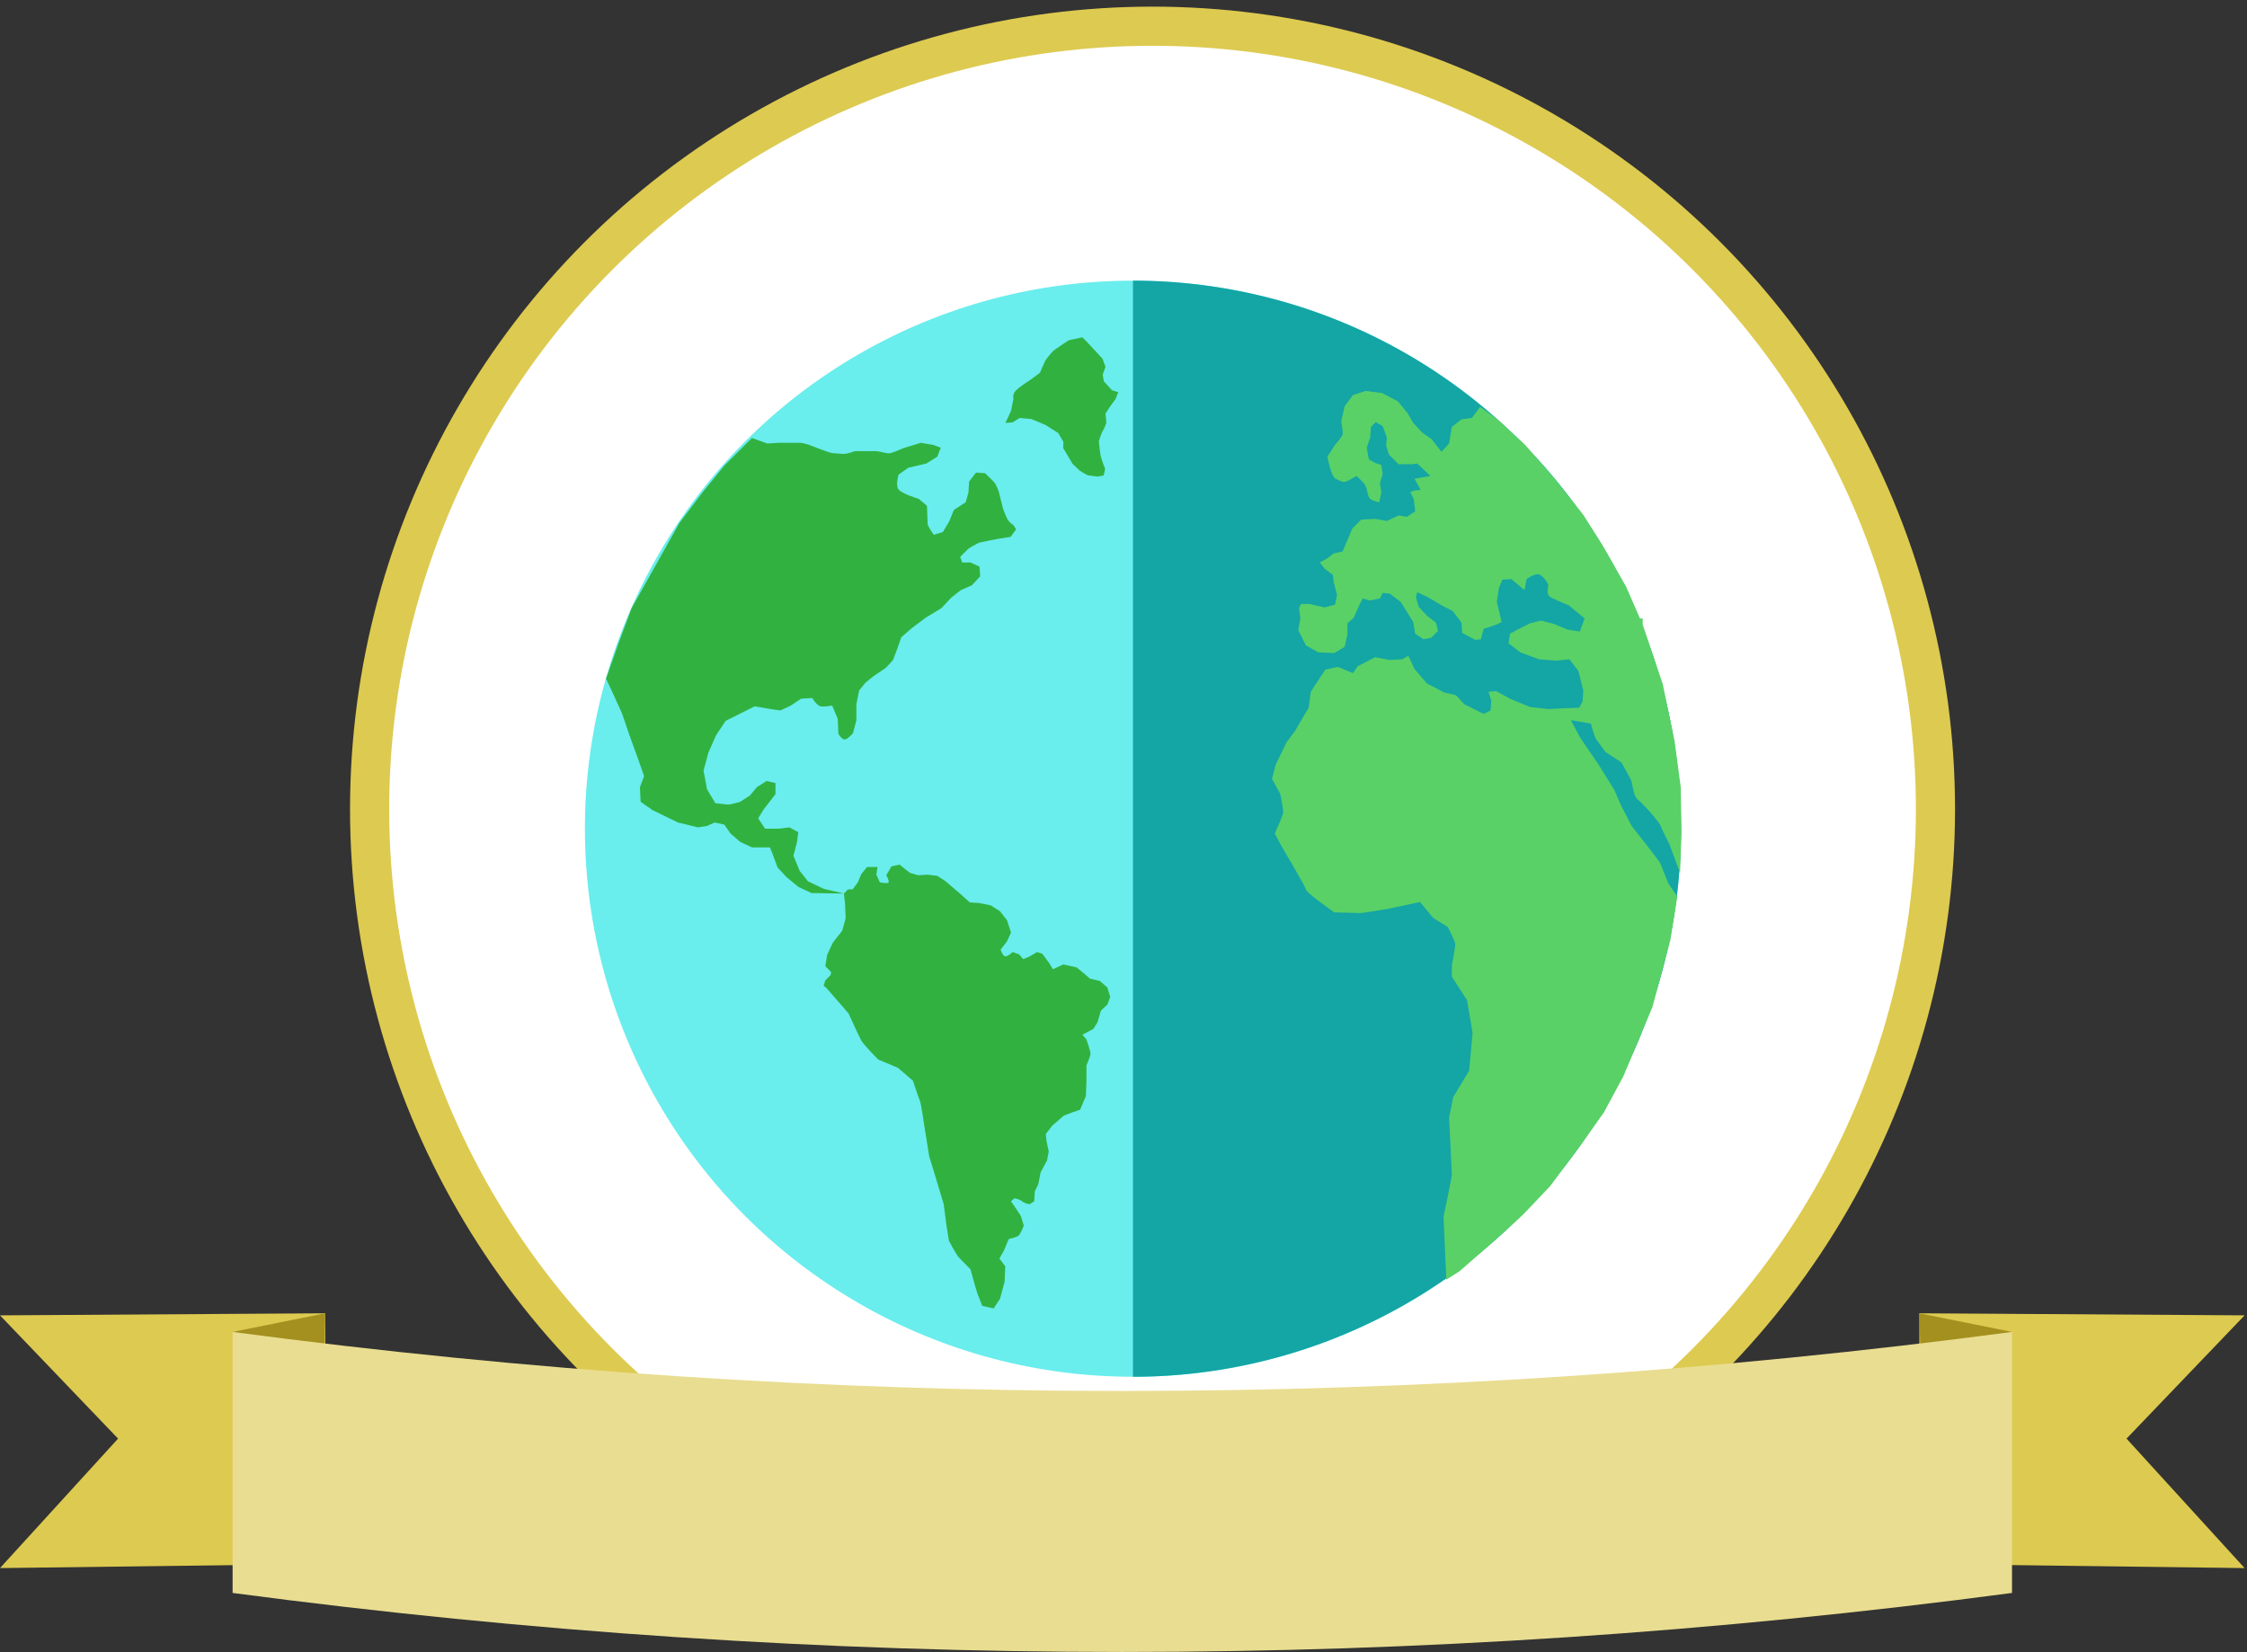 <?xml version="1.0" encoding="UTF-8" standalone="no"?>
<!-- Created with Inkscape (http://www.inkscape.org/) -->

<svg
   xmlns:dc="http://purl.org/dc/elements/1.1/"
   xmlns:cc="http://creativecommons.org/ns#"
   xmlns:rdf="http://www.w3.org/1999/02/22-rdf-syntax-ns#"
   xmlns:svg="http://www.w3.org/2000/svg"
   xmlns="http://www.w3.org/2000/svg"
   xmlns:sodipodi="http://sodipodi.sourceforge.net/DTD/sodipodi-0.dtd"
   xmlns:inkscape="http://www.inkscape.org/namespaces/inkscape"
   width="287mm"
   height="211mm"
   viewBox="0 0 287 211"
   version="1.1"
   id="svg34"
   sodipodi:docname="banner.svg"
   inkscape:version="0.92.3 (d244b95, 2018-08-02)">
  <rect x="0" y="0" width="287" height="211" fill="#333333" stroke="none"/>
  <defs
     id="defs28" />
  <sodipodi:namedview
     id="base"
     pagecolor="#ffffff"
     bordercolor="#666666"
     borderopacity="1.0"
     inkscape:pageopacity="0.0"
     inkscape:pageshadow="2"
     inkscape:zoom="0.5"
     inkscape:cx="542.35639"
     inkscape:cy="449.07906"
     inkscape:document-units="mm"
     inkscape:current-layer="layer1"
     showgrid="false"
     inkscape:window-width="1859"
     inkscape:window-height="1056"
     inkscape:window-x="61"
     inkscape:window-y="24"
     inkscape:window-maximized="1"
     showguides="true"
     fit-margin-top="0"
     fit-margin-left="0"
     fit-margin-right="0"
     fit-margin-bottom="0">
    <inkscape:grid
       type="xygrid"
       id="grid4843"
       originx="-30.025"
       originy="-97.462" />
  </sodipodi:namedview>
  <g
     inkscape:label="Layer 1"
     inkscape:groupmode="layer"
     id="layer1"
     style="display:inline;opacity:1"
     transform="translate(-30.025,11.462)">
    <path
       sodipodi:nodetypes="cccccc"
       inkscape:connector-curvature="0"
       id="path4617"
       d="m 316.719,156.543 -41.54,-0.265 v 32.015 l 41.54,0.529 -15.081,-16.536 z"
       style="fill:#ddca50;fill-opacity:1;fill-rule:nonzero;stroke:none;stroke-width:5;stroke-miterlimit:4;stroke-dasharray:none;stroke-opacity:1" />
    <rect
       style="fill:#31b240;fill-opacity:1;fill-rule:nonzero;stroke:none;stroke-width:0.265;stroke-opacity:1"
       id="rect4810"
       width="1.94"
       height="0"
       x="148.167"
       y="97.592" />
    <circle
       style="fill:#ffffff;fill-opacity:1;fill-rule:nonzero;stroke:#ddca50;stroke-width:5;stroke-miterlimit:4;stroke-dasharray:none;stroke-opacity:1"
       id="path892"
       cx="177.234"
       cy="91.885"
       r="100" />
    <g
       id="g890"
       transform="translate(74.708,-35.153)">
      <circle
         r="70"
         style="fill:#6aeded;fill-opacity:1;stroke-width:0.265"
         cy="129.538"
         cx="100.025"
         id="path36" />
      <path
         d="m 100.025,59.538 a 70,70 0 0 1 70,70 70,70 0 0 1 -70,70 l 0,-70 z"
         sodipodi:end="1.5707963"
         sodipodi:start="4.712389"
         sodipodi:ry="70"
         sodipodi:rx="70"
         sodipodi:cy="129.53799"
         sodipodi:cx="100.025"
         sodipodi:type="arc"
         id="path4822"
         style="fill:#14a5a5;fill-opacity:1;fill-rule:nonzero;stroke:none;stroke-width:0.265;stroke-opacity:1" />
      <path
         inkscape:connector-curvature="0"
         id="path4727"
         transform="matrix(0.265,0,0,0.265,30.025,59.538)"
         d="m 376.186,53.16 -6,2 -4,5.334 -1.668,7.334 c 0,0 1.001,4.999 0.668,6.332 -0.333,1.333 -3.668,5 -3.668,5 l -3.666,5.668 1,4.332 c 0,0 1.333,5.667 3,6.334 1.667,0.667 3.333,2.001 5,1.334 1.667,-0.667 5,-2.668 5,-2.668 0,0 3.334,2.668 4.334,4.668 1,2 1,4.667 2,6 1,1.333 4.666,2 4.666,2 l 1,-4.668 -0.666,-4.666 1.332,-4.334 -0.666,-4.332 -3,-1 -3,-1.668 -1,-5.666 1.666,-5 0.334,-5 2.334,-2.334 3.332,2 2,5.334 -0.332,4 1.332,4.334 4.668,4.666 h 6.332 l 2.668,-0.334 6.332,6 -7.666,1.334 3,5.334 -3,0.332 -2,0.668 1.666,3.666 0.668,5.666 -4,2.668 -4,-0.668 -5.668,2.668 -5.332,-1 -7,0.332 -4.334,4.334 -2.666,6.334 -2,4.666 -4.334,1 -3,2.334 -3.666,2 2.332,3 4,3 0.334,3.332 1.666,6.334 -1,4.666 -5,1.334 -7.332,-1.666 h -4 l -1,2 0.666,4.666 -1,6 3.666,7.334 6,3.332 7.668,0.334 5,-3 1.332,-6 v -5.334 l 3,-2.666 3,-6.666 1.334,-2.668 3.334,1 5,-1 1.332,-2.666 3.334,0.334 5.334,4 3.332,5.332 2.668,4.334 1,5.666 4,2.668 3.666,-0.668 3.334,-3.332 -1,-4 -4.334,-3.334 -4,-4.334 -1.334,-4.666 0.668,-2.334 5,2.334 7.332,4.334 4.668,2.332 4.332,5.668 0.334,5 6.334,3.332 2.666,-0.332 1.334,-5 6,-2 2.666,-1.334 -2.334,-9.666 1,-6.668 1.668,-4 4.332,-0.332 6.334,5.332 1,-5.332 c 0,0 3.334,-2.334 5.334,-2.334 2,0 4.333,3.333 5,4.666 0.667,1.333 -1.667,5.001 1.666,6.668 3.333,1.667 8.334,3.666 8.334,3.666 l 7.666,6.334 -2.334,6.332 -6,-1 -6.332,-2.666 -6.334,-1.666 -5.334,1.332 -5.332,2.668 -4.334,2.332 -0.666,4.668 5.666,4.332 9,3.334 8.334,0.666 6.332,-0.666 4.334,5.666 2.334,9.334 -0.334,5.334 -1.666,3 -8,0.332 -6.668,0.334 -9,-1 -9.666,-4 -6.666,-3.666 -3.668,0.332 1.334,4.334 -0.334,4.666 -3.332,1.668 -9.334,-4.668 -4,-4.332 -5.666,-1.334 -8.334,-4.334 -6,-7 -3,-6.332 -3,1.666 -6,0.334 -7,-1.334 -8.334,4.334 -2.332,3.332 -7.334,-3 -6,1.334 -7,10.666 -1,7.668 -6.666,11.332 -4,5.334 -5.334,11 -1.666,6.666 4,7.334 c 0,0 1.665,8.001 1.332,9.334 -0.333,1.333 -4,9.666 -4,9.666 l 3,5.666 c 0,0 11.667,19.667 12,21.334 0.333,1.667 13.668,11 13.668,11 l 13,0.334 12.666,-2 15.666,-3.334 6.334,7.666 7,4.334 c 0,0 3.666,7.001 3.666,8.334 0,1.333 -1.666,10.332 -1.666,10.332 v 5.334 l 7.334,11.334 2.666,15.666 -1.666,18.334 -7.668,12.666 -2,10 c 0,0 1.334,26.001 1.334,27.334 0,1.333 -4,20.332 -4,20.332 l 1.334,30.334 6.332,-4 16,-14 14.668,-13.334 13,-13.666 14.666,-19.666 11.334,-16 9.332,-17.334 14,-33.334 8.668,-32.332 3.332,-21 -4.332,-6.334 -4,-10 -6.334,-8.334 -7.334,-9.332 -5.332,-10.334 -3,-7 -7.668,-12.334 -8.666,-12.666 -4.666,-8.666 9.666,1.666 c 0,0 1.666,6.333 2.666,7.666 1,1.333 4.334,6 4.334,6 l 7.666,5 c 0,0 4.667,8.001 5,9.334 0.333,1.333 1.001,7.001 2.668,8.334 1.667,1.333 5.666,5.666 5.666,5.666 0,0 5.333,6.001 5.666,7.334 0.333,1.333 4,8.332 4,8.332 l 5.334,14.334 0.666,-19.334 -0.332,-22 -3,-22.332 -5.668,-27.334 -9.666,-28.666 v -3 h -1.309 l -6.691,-15.334 -11,-19.334 -9.666,-15.332 -14,-17.668 -14.334,-16.332 -12.666,-11.668 -8.668,-6.332 -4,5.332 -5,0.668 -4.666,3.666 -1.334,8 -3.666,4 -4.666,-6 -4.668,-3.334 -4.332,-4.666 -2.668,-4.666 -4.666,-5.668 -7.666,-4 z"
         style="fill:#59d167;fill-opacity:1;stroke:none;stroke-width:1px;stroke-linecap:butt;stroke-linejoin:miter;stroke-opacity:1" />
      <path
         inkscape:connector-curvature="0"
         id="path4729-3"
         transform="matrix(0.265,0,0,0.265,30.025,59.538)"
         d="m 239.74,27.299 -6.559,1.426 c 0,0 -6.409,4.25 -7.277,4.977 -0.869,0.726 -3.799,4.281 -4.305,5.441 -0.506,1.16 -2.275,5.219 -2.275,5.219 l -4.309,3.232 c 10e-6,0 -5.541,3.524 -7.314,5.375 -1.773,1.851 -1.154,3.914 -1.154,3.914 l -1.113,5.725 -2.746,5.98 3.441,-0.295 3.404,-2.107 5.582,0.496 6.783,2.811 6.275,3.973 2.434,4.232 -0.066,3.008 4.541,7.633 3.521,3.326 3.627,2.129 4.967,0.643 2.861,-0.549 0.684,-3.152 c 0,0 -1.637,-4.161 -2.074,-6.008 -0.438,-1.846 -0.953,-7.314 -0.953,-7.314 0,0 1.155,-3.914 1.842,-4.857 0.687,-0.943 1.77,-4.061 1.77,-4.061 l -0.404,-4.453 2.096,-3.229 2.75,-3.771 1.299,-3.299 -2.936,-0.863 -4.029,-4.375 -0.514,-3.258 1.336,-3.697 -1.455,-3.945 -4.029,-4.375 -3.486,-3.725 z M 80.518,75.828 67.186,89.16 56.852,101.828 l -11.334,15 -12.332,22 -10.668,19 -6.332,17 -6,17 2.666,5.666 5,11 4,11.666 4,11 2.666,7.668 -2,5.332 0.334,7 5.666,4 12.334,6 9.666,2.334 4.334,-0.666 3.666,-1.668 4.668,1 3,4.334 4.666,4 5.666,2.666 h 4.668 4 l 1.332,3.334 2.334,6.334 4.334,4.666 5.666,4.666 6.334,3 15.648,0.244 -9.648,-2.244 -7.668,-3.666 -4,-5 -3,-7.334 1.668,-6.332 0.666,-5 -4.334,-2.334 c 0,0 -4.333,0.666 -5.666,0.666 h -6 l -3.334,-5 2.668,-4.332 5.666,-7.334 v -5.334 l -4.334,-1 -4.666,3 -3.334,4 -4.666,3 c 0,0 -4.333,1.334 -5.666,1.334 -1.333,0 -6.334,-0.666 -6.334,-0.666 l -4,-6.668 -1.666,-9 2.332,-8.666 3.668,-8.334 4.666,-7 6.666,-3.332 7.334,-3.668 c 0,0 3.999,0.667 5.666,1 1.667,0.333 6.668,1 6.668,1 l 5,-2.332 5,-3.334 5.332,-0.334 c 0,0 2.333,3.667 4,4 1.667,0.333 5.668,-0.332 5.668,-0.332 l 2.666,6.332 0.334,7.334 c 0,0 1.667,2.666 3,2.666 1.333,0 4,-3 4,-3 l 1.666,-6.332 v -7.668 l 1.334,-6.666 3,-3.666 3.666,-3 6.334,-4.334 3.332,-3.666 2,-5.334 2,-5.666 5,-4.334 6.668,-5 7.666,-4.666 4.666,-5 4.668,-3.668 5.332,-2.332 4,-4.334 -0.332,-4.666 -4.334,-2 h -4 l -1,-2.668 4,-4 c 0,0 4.333,-2.667 5.666,-3 1.333,-0.333 8.334,-1.666 8.334,-1.666 l 6.334,-1 2.666,-3.666 -1.334,-2 c 0,0 -0.667,-0.335 -2,-1.668 -1.333,-1.333 -3,-6.332 -3,-6.332 l -2,-8 c 0,0 -1,-3.001 -2,-4.334 -1,-1.333 -4.666,-4.666 -4.666,-4.666 l -4.334,-0.334 -3.332,4.334 -0.334,5.332 -1.334,4.668 -5.666,3.666 -2.334,5.666 -3,5 -4.332,1.334 c 0,0 -3,-4.001 -3,-5.334 0,-1.333 -0.334,-8.666 -0.334,-8.666 l -4,-3.334 c 0,0 -9,-2.667 -10,-5 -1,-2.333 0.334,-6.666 0.334,-6.666 l 4.666,-3.334 8.666,-2 5.334,-3.332 1.666,-4.334 -3.666,-1.334 -6,-1 -8.666,2.668 c 0,0 -4.333,1.999 -6,2.332 -1.667,0.333 -5.333,-1 -7,-1 h -10 c 0,0 -3.667,1.334 -5.334,1.334 -1.667,0 -4.001,-0.334 -5.334,-0.334 -1.333,0 -9.666,-3.332 -9.666,-3.332 0,0 -4.001,-1.668 -6.334,-1.668 H 93.518 l -5.666,0.334 z m 44.316,219.576 0.561,5.125 0.279,6.832 -1.678,5.979 -4.475,5.693 -2.797,5.979 -0.84,5.41 2.797,2.848 -0.279,1.422 -2.518,2.562 -0.84,2.562 1.398,1.139 10.629,12.242 c 0,0 5.034,11.103 6.152,13.096 1.119,1.993 8.111,9.109 8.111,9.109 l 9.51,3.986 7.271,6.264 c 0,0 2.798,8.541 3.357,9.68 0.559,1.139 2.236,12.811 2.236,12.811 l 2.238,13.951 2.797,9.109 4.195,13.949 1.398,10.818 1.119,6.834 c 0,0 3.635,6.832 4.754,7.971 1.119,1.139 5.594,5.693 5.594,5.693 l 2.238,7.973 1.119,3.701 0.01,0.002 c 0.107,0.147 0.182,0.279 0.133,0.363 l 2.193,5.627 5.5,1.25 3.072,-4.68 2.236,-8.258 0.279,-7.4 -2.797,-3.701 2.238,-3.986 2.238,-5.41 c 0,0 3.356,-0.852 4.475,-1.422 1.119,-0.569 2.797,-5.125 2.797,-5.125 l -1.398,-4.555 -2.797,-4.271 -1.959,-2.846 1.68,-1.424 c 0,0 2.236,0.285 3.635,1.424 1.398,1.139 3.637,1.422 3.637,1.422 l 2.236,-1.422 0.281,-4.84 1.678,-3.416 1.119,-5.695 3.076,-5.693 0.838,-4.27 -1.117,-5.41 -0.281,-3.131 3.078,-3.986 5.594,-4.84 4.475,-1.709 3.355,-1.139 2.797,-6.547 0.279,-7.117 V 378.25 c 0,0 1.959,-4.555 1.959,-5.693 0,-1.139 -1.959,-6.834 -1.959,-6.834 l -1.957,-2.277 5.314,-2.846 1.957,-3.133 1.68,-5.693 3.076,-2.848 1.398,-3.699 -1.398,-4.557 -3.637,-3.131 -4.754,-1.139 -3.637,-3.131 -2.797,-2.279 -6.434,-1.422 -3.635,1.707 -1.398,0.57 -1.678,-2.848 -3.357,-4.555 -2.518,-0.854 -3.914,2.277 -2.797,1.139 -1.959,-2.277 -3.076,-1.139 c 0,0 -2.797,2.562 -3.916,1.992 -1.119,-0.569 -1.957,-3.133 -1.957,-3.133 l 3.076,-3.984 1.957,-4.271 -1.957,-5.979 -3.355,-4.27 -4.477,-2.848 -5.594,-1.139 -4.475,-0.285 -4.754,-4.27 -3.357,-2.848 -3.635,-3.131 -3.916,-2.562 -4.756,-0.568 -4.475,0.283 -3.916,-1.139 -2.236,-1.707 -2.797,-2.277 -3.916,0.854 -2.518,4.27 c 0,0 1.959,3.416 0.84,3.701 -1.119,0.285 -3.916,-0.283 -3.916,-0.283 l -1.678,-3.701 0.559,-3.701 h -5.035 l -2.797,3.416 -1.678,3.986 -2.518,3.416 h -2.236 z"
         style="display:inline;opacity:1;fill:#31b240;fill-opacity:1;stroke:none;stroke-width:0.847px;stroke-linecap:butt;stroke-linejoin:miter;stroke-opacity:1" />
    </g>
    <path
       style="fill:#ddca50;fill-opacity:1;fill-rule:nonzero;stroke:none;stroke-width:5;stroke-miterlimit:4;stroke-dasharray:none;stroke-opacity:1"
       d="m 30.025,156.543 41.54,-0.265 v 32.015 l -41.54,0.529 15.081,-16.536 z"
       id="rect899"
       inkscape:connector-curvature="0"
       sodipodi:nodetypes="cccccc" />
    <path
       style="fill:#a3901f;fill-opacity:1;stroke:none;stroke-width:0.265px;stroke-linecap:butt;stroke-linejoin:miter;stroke-opacity:1"
       d="m 59.734,158.66 11.831,-2.381 -0.265,10.054 z"
       id="path897"
       inkscape:connector-curvature="0" />
    <path
       inkscape:connector-curvature="0"
       id="path912"
       d="m 287.011,158.66 -11.831,-2.381 0.265,10.054 z"
       style="fill:#a3901f;fill-opacity:1;stroke:none;stroke-width:0.265px;stroke-linecap:butt;stroke-linejoin:miter;stroke-opacity:1" />
    <path
       style="fill:#e9dd91;fill-opacity:1;fill-rule:nonzero;stroke:none;stroke-width:5;stroke-miterlimit:4;stroke-dasharray:none;stroke-opacity:1"
       d="m 59.734,158.66 c 75.759,10.054 151.518,10.054 227.277,0 v 33.337 c -75.759,10.054 -151.518,10.054 -227.277,0 z"
       id="rect894"
       inkscape:connector-curvature="0"
       sodipodi:nodetypes="ccccc" />
  </g>
</svg>
